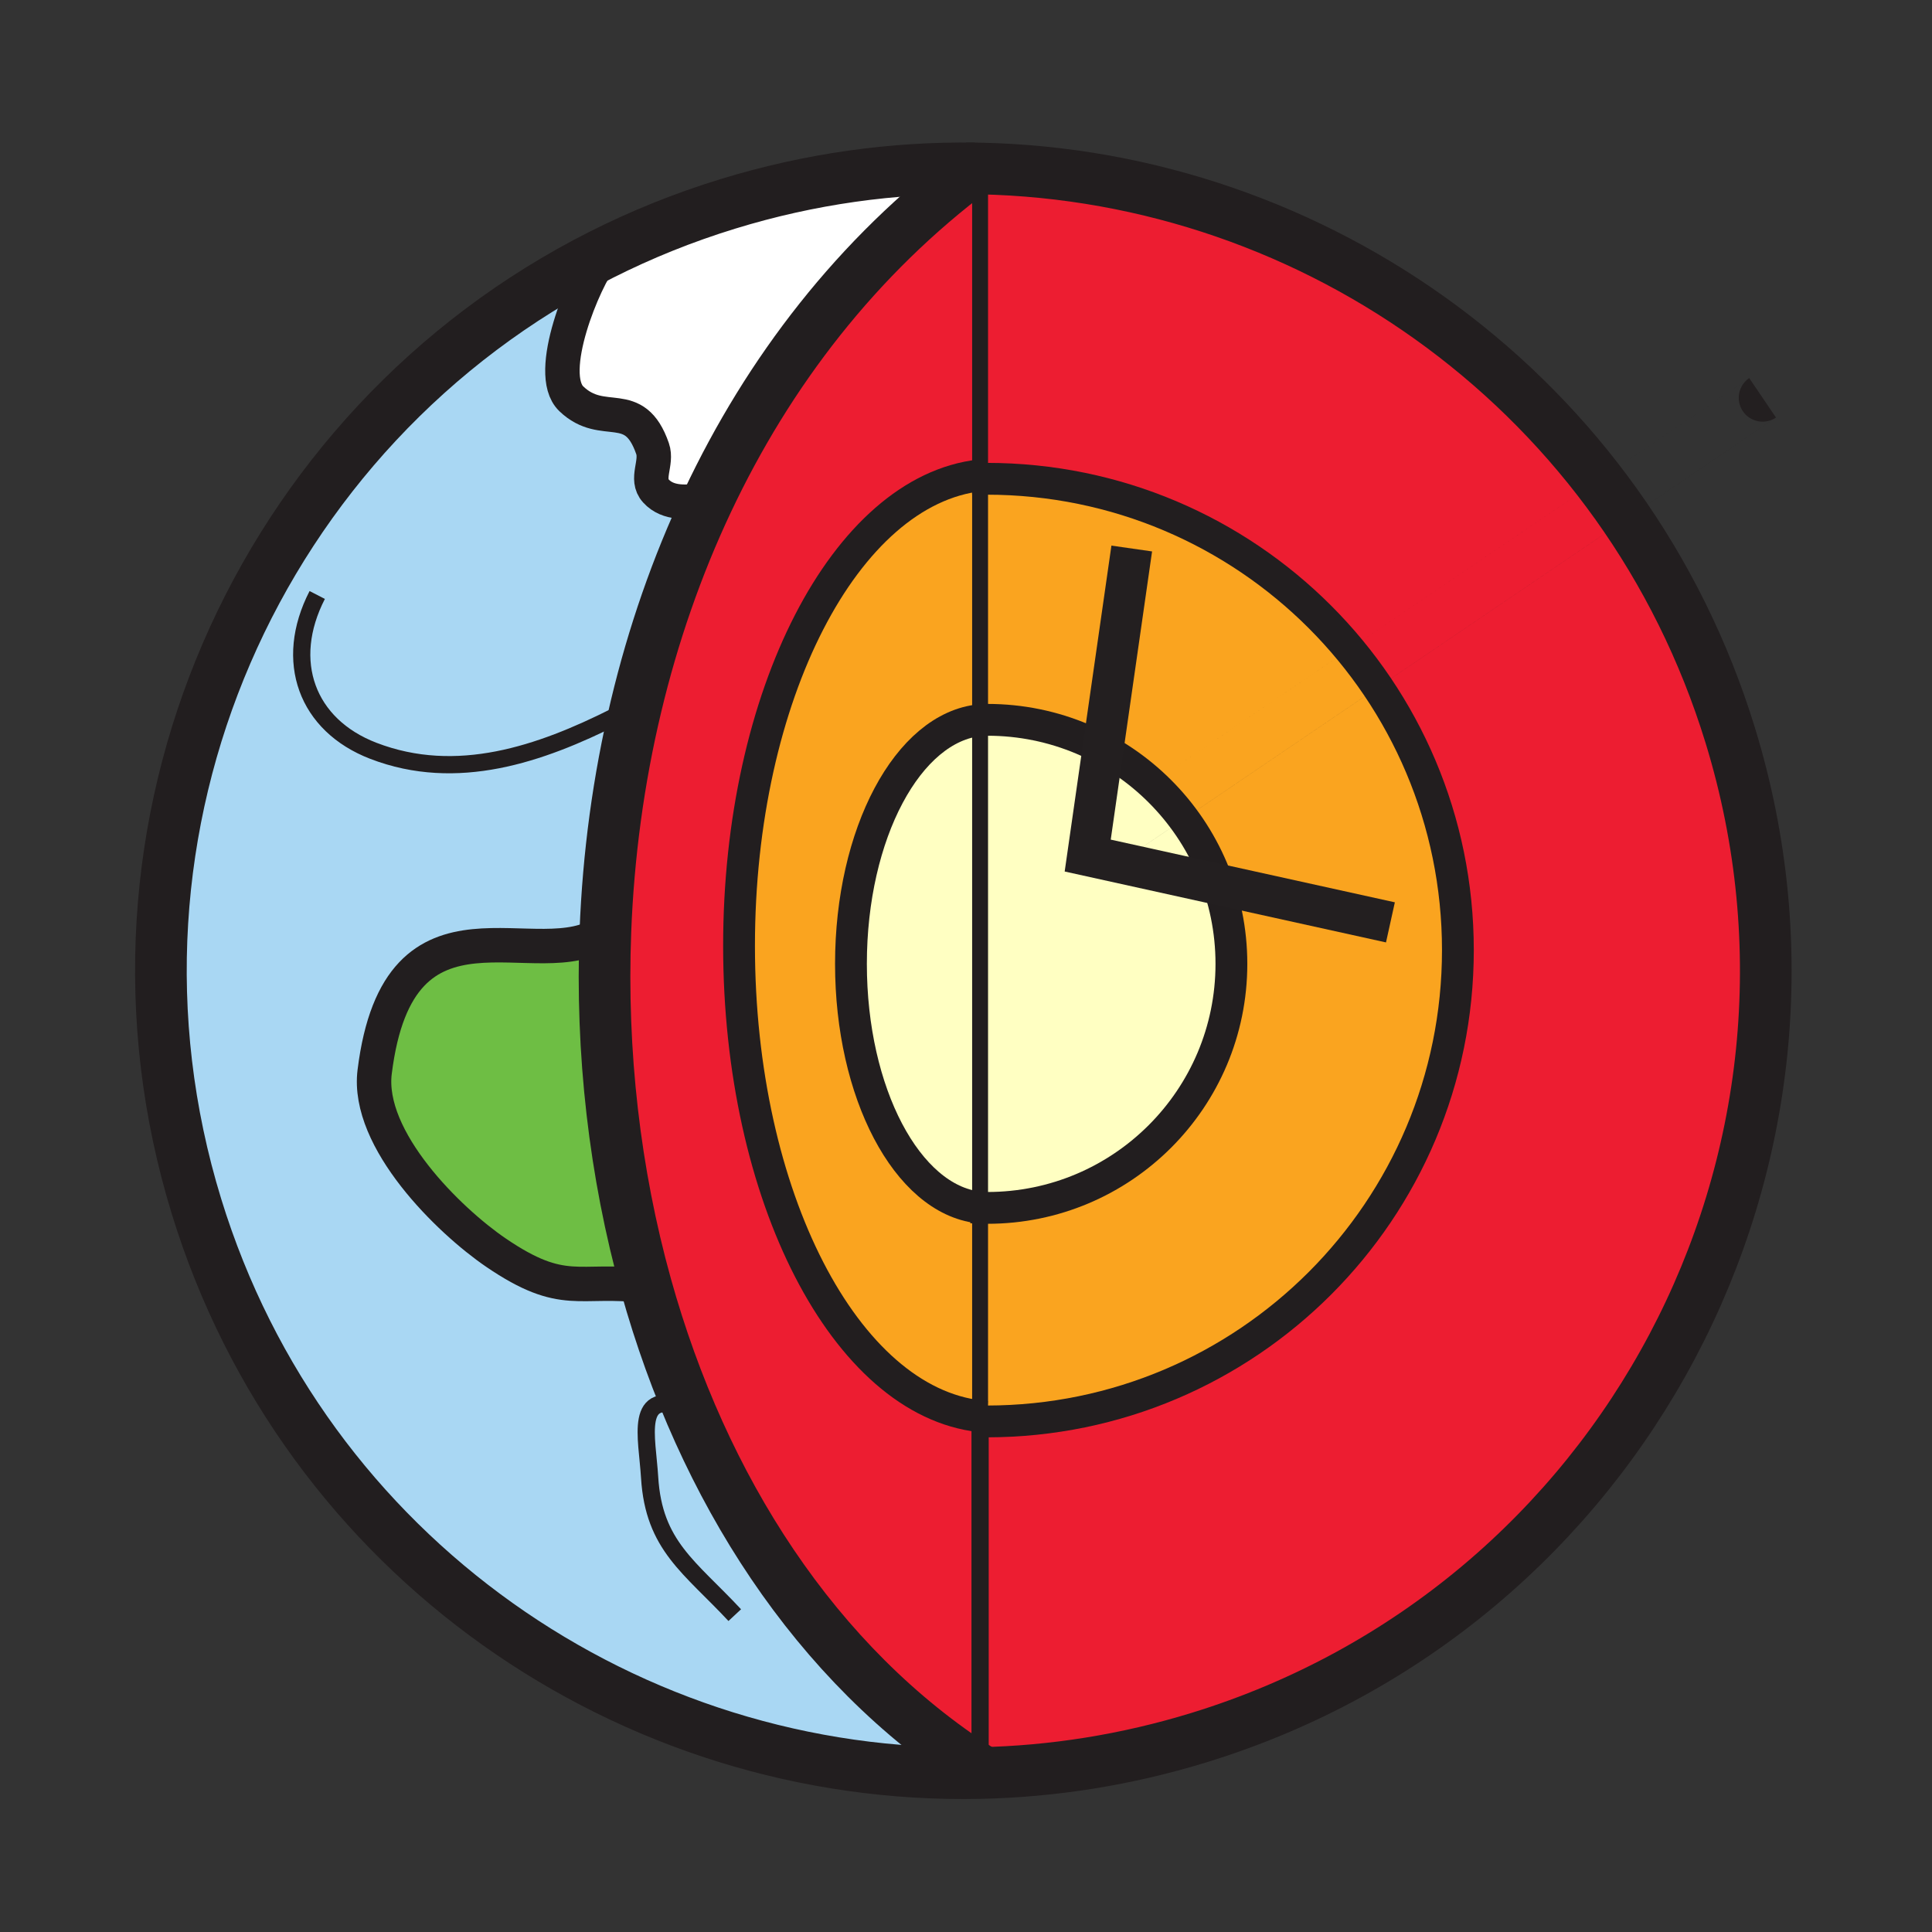 <?xml version="1.0" encoding="iso-8859-1"?>
<!-- Generator: Adobe Illustrator 12.0.1, SVG Export Plug-In . SVG Version: 6.00 Build 51448)  -->
<!DOCTYPE svg PUBLIC "-//W3C//DTD SVG 1.1//EN" "http://www.w3.org/Graphics/SVG/1.1/DTD/svg11.dtd">
<svg  version="1.1" id="Layer_1" xmlns="http://www.w3.org/2000/svg" xmlns:xlink="http://www.w3.org/1999/xlink" width="850.394" height="850.394"
	 viewBox="0 0 850.394 850.394" style="overflow:visible;enable-background:new 0 0 850.394 850.394;" xml:space="preserve">
<rect x="0" y="0" width="850.394" height="850.394" fill="#333333" stroke="none"/>
<g id="XMLID_1_">
	<g>
		<path style="fill:#ED1D31;" d="M431.4,779.14V623.38c1,0.11,2,0.2,3.01,0.26l0.02,2.021c114.5-0.101,207.28-92.94,207.28-207.46
			c0-114.58-92.88-207.46-207.47-207.46c-0.95,0-1.9,0.01-2.84,0.02v-1.54V75.43l0.029-1.26
			c148.181,3.07,284.221,99.97,330.13,249.39c57.29,186.4-47.38,384-233.79,441.27c-32.05,9.85-64.409,14.91-96.34,15.59
			L431.4,779.14z"/>
		<path style="fill:#ED1D31;" d="M280,310.7c7.43-31.07,17.87-61.33,31.41-90.04c26.85-56.96,65.87-107.77,117.7-146.53h0.01
			c0.77,0.01,1.54,0.02,2.31,0.04l-0.029,1.26v133.79C372.2,215.79,325.3,305.99,325.3,416.31c0,110.31,46.9,200.5,106.101,207.07
			v155.76C358.91,732.8,309.18,654.97,284.36,565.9c-13.82-49.641-19.91-102.761-17.89-155.88
			C267.74,376.62,272.22,343.22,280,310.7z"/>
		<path style="fill:#FFFFFF;" d="M429.11,74.13c-51.831,38.76-90.851,89.57-117.7,146.53L310,220c-7.08,1.15-15.91,2.03-21.3-3.91
			c-4.79-5.27,0.74-12.27-1.47-18.63c-8.09-23.32-21.65-8.38-35.77-21.94c-11.62-11.17,5.62-52.55,13.65-62.67l-0.38-0.75
			c17.57-8.86,36.12-16.36,55.56-22.33C356.51,78.64,393.15,73.62,429.11,74.13z"/>
		<path style="fill:#FAA41F;" d="M434.24,210.74c114.59,0,207.47,92.88,207.47,207.46c0,114.52-92.78,207.359-207.28,207.46
			l-0.02-2.021c-1.01-0.06-2.01-0.149-3.01-0.26v-2.45v-89.31c1.06,0.03,2.13,0.05,3.21,0.05c59.319,0,107.409-48.1,107.409-107.42
			c0-59.32-48.09-107.41-107.409-107.41c-1.08,0-2.15,0.05-3.21,0.15V210.76C432.34,210.75,433.29,210.74,434.24,210.74z"/>
		<path style="fill:#FFFFC2;" d="M434.61,316.84c59.319,0,107.409,48.09,107.409,107.41c0,59.32-48.09,107.42-107.409,107.42
			c-1.08,0-2.15-0.02-3.21-0.05V316.99C432.46,316.89,433.53,316.84,434.61,316.84z"/>
		<path style="fill:#A9D7F3;" d="M280,310.7c-7.78,32.52-12.26,65.92-13.53,99.32L266,410c-28.82,20.99-90.4-24.19-101.09,61.8
			c-3.71,29.91,32.79,65.5,53.29,79.49c30.12,20.56,36.49,11.05,65.8,14.71l0.36-0.1C309.18,654.97,358.91,732.8,431.4,779.14
			l0.029,1.28c-153.85,3.3-297.49-95.02-344.93-249.38c-51.32-166.98,27.3-342.9,178.23-418.94l0.38,0.75
			c-8.03,10.12-25.27,51.5-13.65,62.67c14.12,13.56,27.68-1.38,35.77,21.94c2.21,6.36-3.32,13.36,1.47,18.63
			c5.39,5.94,14.22,5.06,21.3,3.91l1.41,0.66C297.87,249.37,287.43,279.63,280,310.7z"/>
		<path style="fill:#FAA41F;" d="M430.64,531.59c0.25,0.021,0.5,0.021,0.761,0.03v89.31v2.45
			C372.2,616.81,325.3,526.62,325.3,416.31c0-110.32,46.9-200.52,106.101-207.09v1.54v106.23c-31.67,2.99-56.84,49.87-56.84,107.26
			c0,56.95,24.78,103.54,56.09,107.19L430.64,531.59z"/>
		<path style="fill:#FFFFC2;" d="M431.4,316.99v214.63c-0.261-0.01-0.511-0.01-0.761-0.03l0.011-0.149
			c-31.311-3.65-56.09-50.24-56.09-107.19C374.56,366.86,399.73,319.98,431.4,316.99z"/>
		<path style="fill:#6EBE44;" d="M284.36,565.9L284,566c-29.31-3.66-35.68,5.85-65.8-14.71c-20.5-13.99-57-49.58-53.29-79.49
			C175.6,385.81,237.18,430.99,266,410l0.47,0.02C264.45,463.14,270.54,516.26,284.36,565.9z"/>
	</g>
	<g>
		<path style="fill:none;stroke:#221E1F;stroke-width:22.736;" d="M429.12,74.13c0.77,0.01,1.54,0.02,2.31,0.04
			c148.181,3.07,284.221,99.97,330.13,249.39c57.29,186.4-47.38,384-233.79,441.27c-32.05,9.85-64.409,14.91-96.34,15.59
			c-153.85,3.3-297.49-95.02-344.93-249.38c-51.32-166.98,27.3-342.9,178.23-418.94c17.57-8.86,36.12-16.36,55.56-22.33
			c36.22-11.13,72.86-16.15,108.82-15.64"/>
		<path style="fill:none;stroke:#221E1F;stroke-width:15.157;" d="M265.11,112.85c-8.03,10.12-25.27,51.5-13.65,62.67
			c14.12,13.56,27.68-1.38,35.77,21.94c2.21,6.36-3.32,13.36,1.47,18.63c5.39,5.94,14.22,5.06,21.3,3.91"/>
		<path style="fill:none;stroke:#221E1F;stroke-width:15.157;" d="M266,410c-28.82,20.99-90.4-24.19-101.09,61.8
			c-3.71,29.91,32.79,65.5,53.29,79.49c30.12,20.56,36.49,11.05,65.8,14.71"/>
		<path style="fill:none;stroke:#221E1F;stroke-width:7.579;" d="M323.41,710.92c-19.7-21.16-35.65-30.5-37.47-60.63
			c-1.09-17.89-7.07-39.53,16.06-30.29"/>
		<path style="fill:none;stroke:#221E1F;stroke-width:7.579;" d="M282,310c-0.78,0.27-1.43,0.5-2,0.7
			c-4.73,1.71-2.96,1.53-9.21,4.67c-32.86,16.52-69.67,29.28-106.48,15.1c-29.27-11.28-39.69-39.4-24.68-68.58"/>
		<path style="fill:none;stroke:#221E1F;stroke-width:22.736;" d="M431.4,72.43c-0.761,0.56-1.521,1.13-2.28,1.7h-0.01
			c-51.831,38.76-90.851,89.57-117.7,146.53c-13.54,28.71-23.98,58.97-31.41,90.04c-7.78,32.52-12.26,65.92-13.53,99.32
			c-2.02,53.12,4.07,106.24,17.89,155.88C309.18,654.97,358.91,732.8,431.4,779.14"/>
		<polyline style="fill:none;stroke:#221E1F;stroke-width:7.579;" points="431.4,620.93 431.4,623.38 431.4,779.14 		"/>
		<polyline style="fill:none;stroke:#221E1F;stroke-width:7;" points="431.4,75.43 431.4,209.22 431.4,210.76 431.4,316.99 
			431.4,531.62 431.4,620.93 		"/>
		<path style="fill:none;stroke:#221E1F;stroke-width:14;" d="M427.68,210.84c1.24-0.04,2.48-0.07,3.721-0.08
			c0.939-0.01,1.89-0.02,2.84-0.02c114.59,0,207.47,92.88,207.47,207.46c0,114.52-92.78,207.359-207.28,207.46
			c-0.06,0-0.13,0-0.189,0"/>
		<path style="fill:none;stroke:#221E1F;stroke-width:14;" d="M430.65,531.44c-31.311-3.65-56.09-50.24-56.09-107.19
			c0-57.39,25.17-104.27,56.84-107.26c1.06-0.1,2.13-0.15,3.21-0.15"/>
		<path style="fill:none;stroke:#221E1F;stroke-width:14;" d="M434.61,316.84c59.319,0,107.409,48.09,107.409,107.41
			c0,59.32-48.09,107.42-107.409,107.42c-1.08,0-2.15-0.02-3.21-0.05c-0.261-0.01-0.511-0.01-0.761-0.03
			c-1.04-0.03-2.069-0.08-3.1-0.149"/>
		<path style="fill:none;stroke:#221E1F;stroke-width:14;" d="M434.13,208.98c-0.91,0.06-1.82,0.14-2.729,0.24
			C372.2,215.79,325.3,305.99,325.3,416.31c0,110.31,46.9,200.5,106.101,207.07c1,0.11,2,0.2,3.01,0.26"/>
	</g>
</g>
<path style="fill:#FFFFFF;stroke:#231F20;stroke-width:21;" d="M775.83,175.098c0,0-295.246,200.187-295.239,200.183"/>
<polyline style="fill:none;stroke:#231F20;stroke-width:18.075;" points="612.013,405.991 478.768,376.587 498.153,241.438 "/>
<rect style="fill:none;" width="850.394" height="850.394"/>
</svg>
